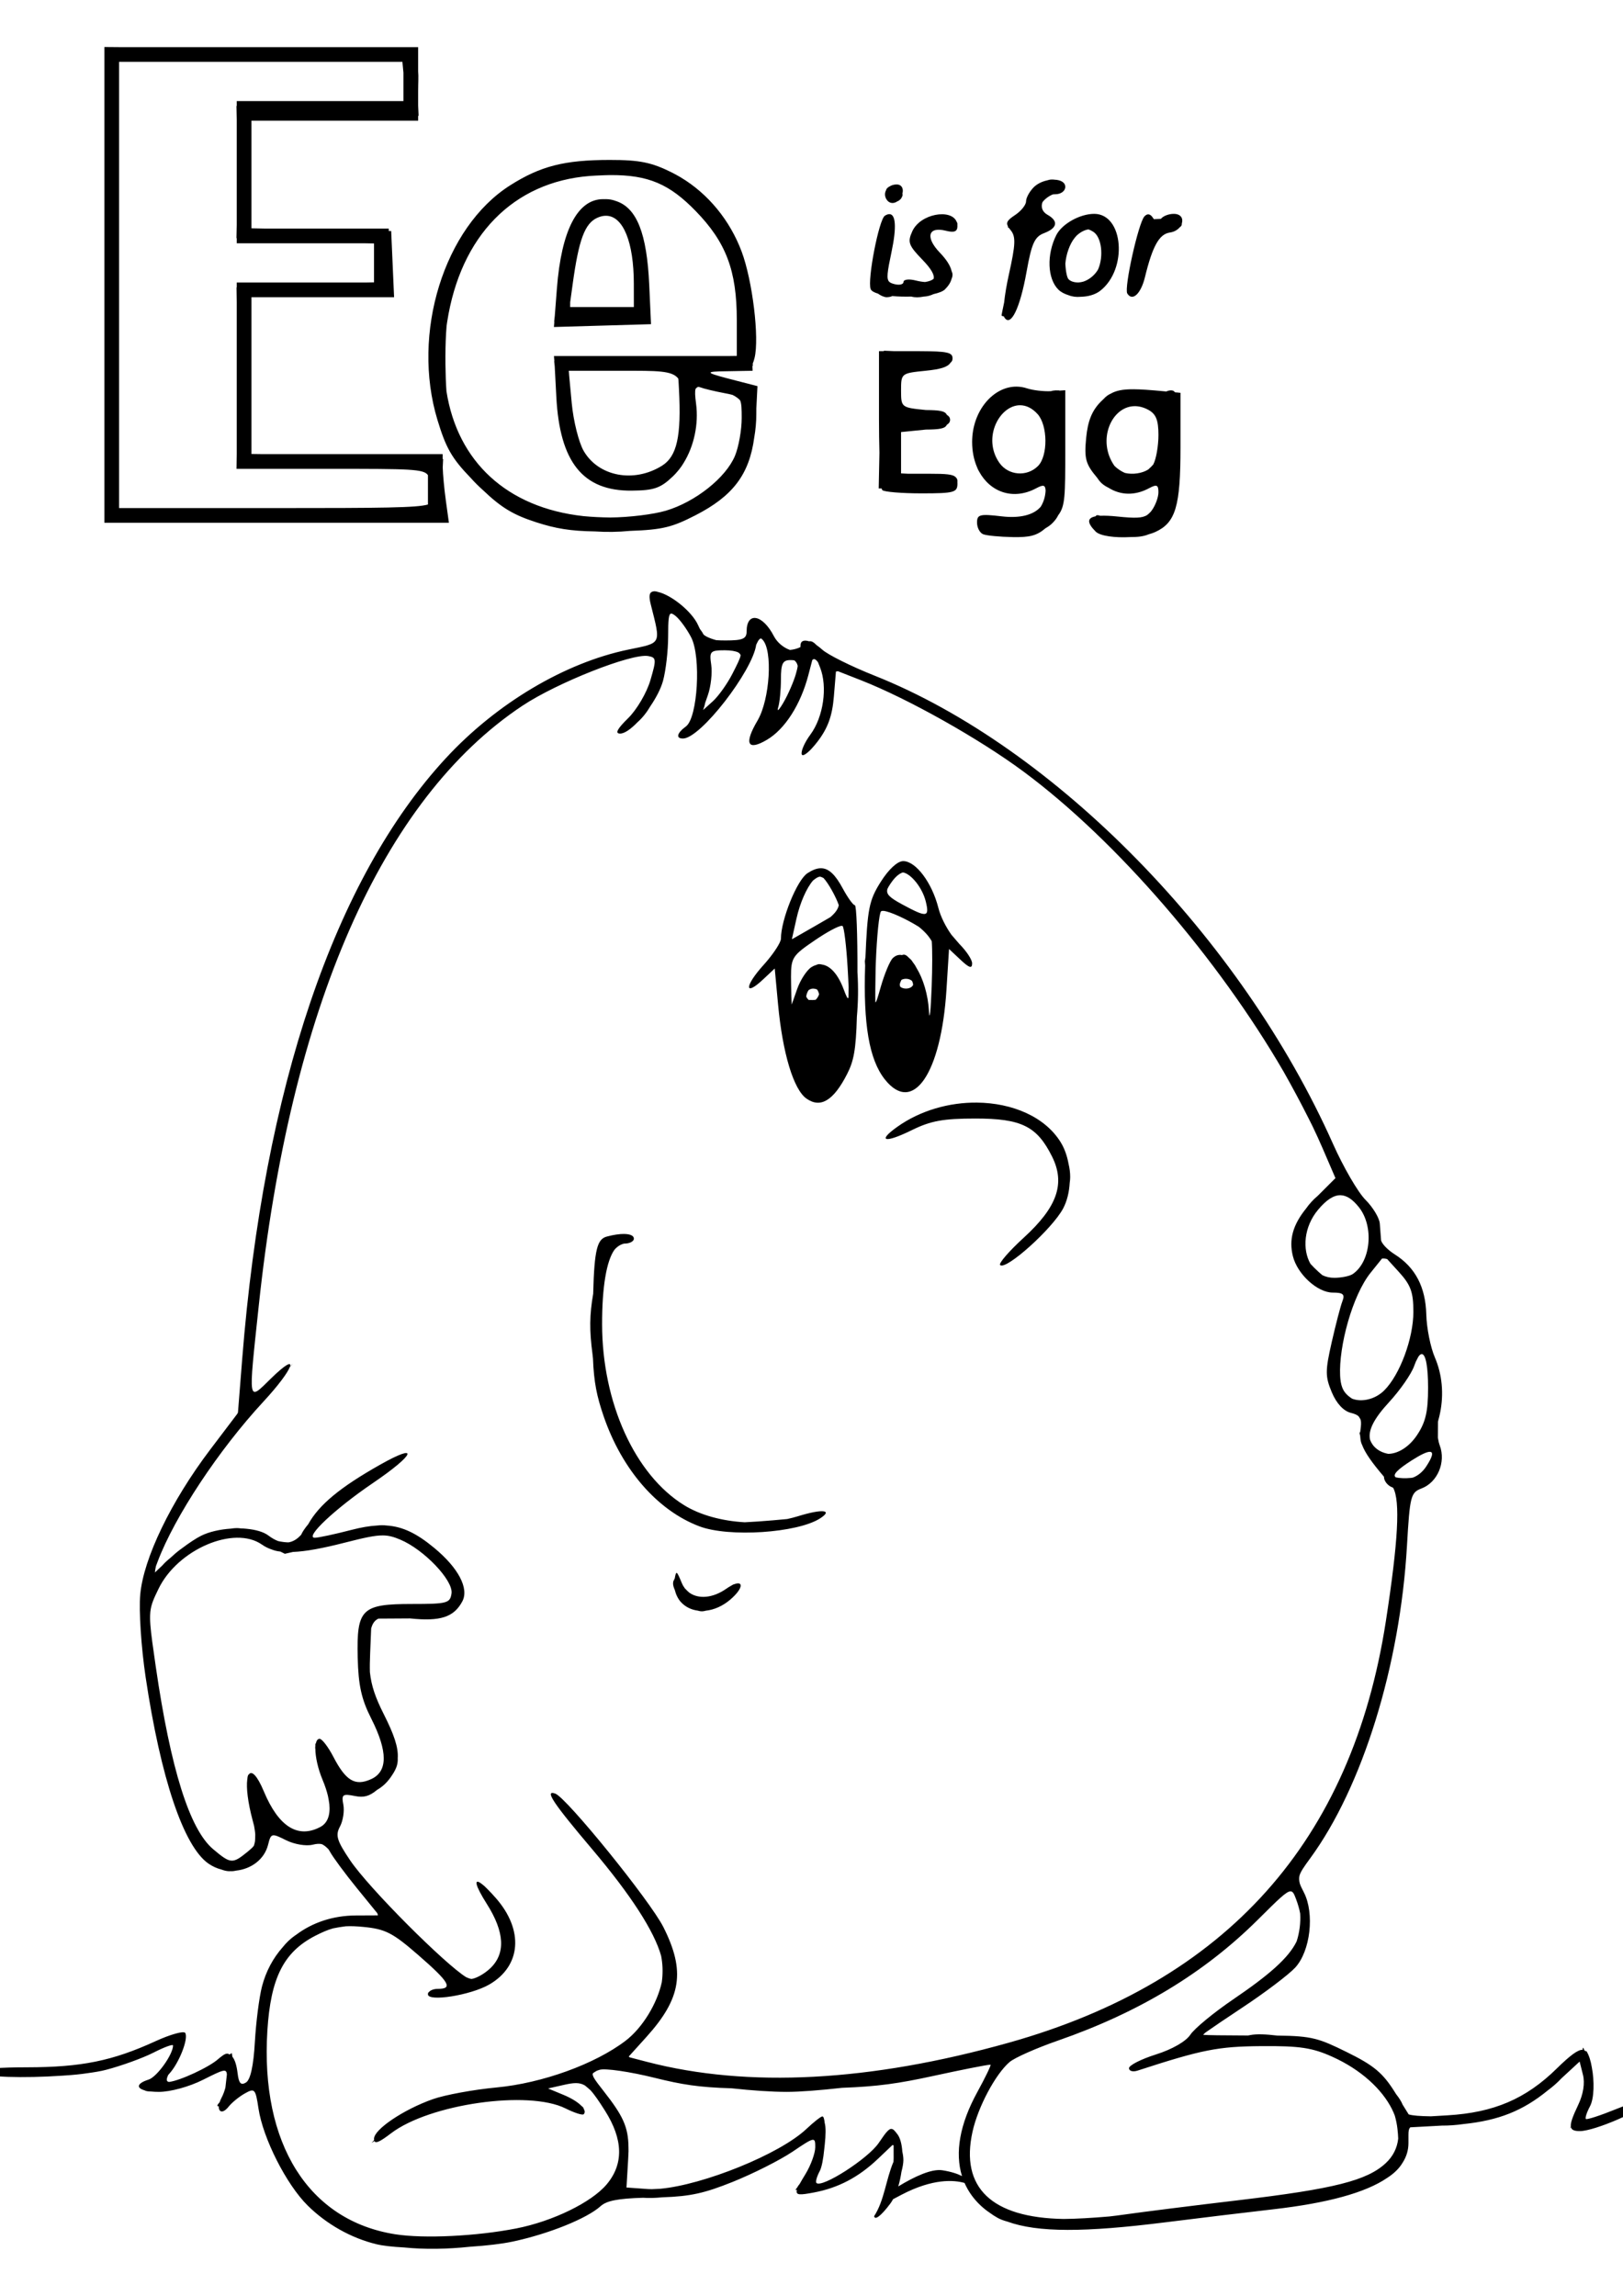 <?xml version="1.0" encoding="UTF-8" standalone="no"?>
<svg
   xmlns:dc="http://purl.org/dc/elements/1.1/"
   xmlns:cc="http://creativecommons.org/ns#"
   xmlns:rdf="http://www.w3.org/1999/02/22-rdf-syntax-ns#"
   xmlns:svg="http://www.w3.org/2000/svg"
   xmlns="http://www.w3.org/2000/svg"
   id="svg4403"
   version="1.1"
   viewBox="0 0 210 297"
   height="297mm"
   width="210mm">
  <title
     id="title4989">E is for egg</title>
  <defs
     id="defs4397" />
  <g
     id="layer1">
    <path
       id="path4976"
       d="m 13.506,6.08 v 0.018 0.635 30.026 0.097 0.009 0.317 30.448 h 21.885 0.403 0.02 21.52 0.749 L 57.679,64.686 C 57.472,63.179 57.307,61.379 57.284,60.469 l 0.052,-1.086 h -0.06 V 58.749 H 44.906 33.868 l -1.331,-0.018 V 48.599 38.45 h 8.548 0.679 8.535 0.058 0.634 l -0.188,-4.282 -0.188,-4.282 -0.317,-0.006 v -0.311 h -8.881 -7.078 l -1.802,-0.035 v -6.96 -0.3 -6.661 h 10.784 10.784 v -0.634 h 0.058 l -0.058,-1.321 v -1.813 c 0,-1.086 0.063,-1.94 0,-2.615 V 6.098 H 33.805 15.62 Z m 1.903,1.921 h 18.012 0.384 18.262 l 0.133,1.396 v 1.141 0.317 2.22 H 41.417 30.633 V 13.71 h -0.036 l 0.036,1.761 v 6.803 0.317 6.495 l -0.036,1.717 0.036,5.29e-4 v 0.669 h 9.198 7.392 l 1.171,0.023 v 2.515 2.515 l -1.142,0.022 h -7.422 -9.198 v 0.635 h -0.028 l 0.028,1.901 v 9.504 0.013 10.13 l -0.028,1.923 h 0.028 12.296 0.074 c 10.056,4.2e-5 11.84,0.011 12.37,0.82 v 1.717 2.074 c -1.409,0.422 -5.878,0.463 -19.664,0.463 H 15.409 V 36.864 Z m 63.468,12.69 c -5.848,0.004 -8.944,0.795 -12.869,3.285 -8.565,5.434 -12.81,19.139 -9.404,30.355 1.093,3.599 1.829,4.938 4.323,7.518 0.487,0.545 1.007,1.061 1.556,1.551 2.411,2.302 3.965,3.217 6.897,4.165 2.523,0.816 4.449,1.138 7.595,1.183 1.522,0.103 3.03,0.078 4.498,-0.066 4.298,-0.151 5.519,-0.49 8.495,-2.013 4.822,-2.469 6.983,-5.25 7.626,-10.088 0.169,-0.95 0.262,-1.948 0.266,-2.998 l 0.003,-0.753 0.145,-2.878 -2.763,-0.711 C 91.663,48.32 91.106,48.118 93.035,48.045 l 0.931,-0.017 2.025,-0.038 1.392,-0.025 -0.026,-0.635 h 0.055 l -0.016,-0.295 c 0.088,-0.198 0.161,-0.434 0.233,-0.721 0.642,-2.559 -0.259,-10.004 -1.667,-13.766 -1.519,-4.059 -4.342,-7.48 -7.865,-9.591 -0.038,-0.023 -0.077,-0.045 -0.115,-0.068 -0.177,-0.104 -0.355,-0.204 -0.535,-0.302 -0.045,-0.024 -0.09,-0.048 -0.135,-0.071 -0.117,-0.062 -0.231,-0.127 -0.349,-0.186 -2.673,-1.332 -4.199,-1.642 -8.086,-1.639 z m 0.037,1.959 c 5.001,-0.035 7.716,1.177 11.089,4.639 3.946,4.049 5.332,7.724 5.332,14.128 v 4.628 l -1.155,0.017 H 83.915 71.706 71.677 l 0.051,0.662 -0.024,5.29e-4 0.07,0.639 0.21,3.986 c 0.444,8.45 3.448,12.184 9.755,12.123 2.9,-0.028 3.732,-0.319 5.354,-1.873 0.219,-0.21 0.426,-0.44 0.624,-0.68 0.026,-0.03 0.051,-0.061 0.076,-0.092 0.037,-0.046 0.075,-0.091 0.112,-0.138 0.199,-0.251 0.384,-0.517 0.552,-0.803 1.331,-2.152 1.963,-5.009 1.605,-7.675 -0.133,-0.991 -0.16,-1.592 -0.06,-1.903 0.09,-0.122 0.199,-0.211 0.336,-0.266 0.073,0.004 0.155,0.022 0.249,0.058 0.469,0.18 1.872,0.518 3.118,0.752 0.439,0.082 0.79,0.153 1.075,0.234 0.404,0.201 0.732,0.428 0.981,0.701 0.194,0.433 0.208,1.118 0.208,2.294 0,1.542 -0.393,3.744 -0.873,4.893 -1.18,2.825 -5.115,5.953 -8.916,7.086 -1.632,0.487 -4.789,0.868 -7.216,0.887 -1.211,-0.015 -2.364,-0.072 -3.459,-0.176 -9.921,-1.089 -16.313,-7.063 -17.738,-16.162 -0.073,-1.024 -0.114,-2.174 -0.131,-3.49 -0.001,-0.349 -0.004,-0.673 -0.003,-1.059 0.005,-1.413 0.055,-2.699 0.152,-3.897 0.024,-0.171 0.048,-0.342 0.074,-0.514 1.731,-11.157 8.548,-18.115 18.467,-18.886 0.235,-0.015 0.463,-0.032 0.708,-0.044 0.459,-0.023 0.854,-0.039 1.249,-0.054 0.21,-0.005 0.426,-0.014 0.628,-0.015 z m 57.19,0.575 c -0.205,0 -0.422,0.044 -0.642,0.116 -0.629,0.142 -1.257,0.434 -1.704,0.881 -0.548,0.548 -0.997,1.37 -0.997,1.826 0,0.456 -0.638,1.253 -1.419,1.771 -0.951,0.631 -1.204,0.948 -0.921,1.472 -0.041,0.092 0.003,0.152 0.118,0.19 0.062,0.088 0.135,0.182 0.22,0.285 0.693,0.835 0.655,1.812 -0.224,5.765 -0.293,1.318 -0.505,2.602 -0.611,3.605 -0.204,0.968 -0.334,1.609 -0.334,1.66 0,0.057 0.125,0.108 0.313,0.143 0.013,0.046 0.027,0.085 0.044,0.113 0.822,1.33 2.031,-1.143 2.879,-5.889 0.659,-3.685 1.045,-4.538 2.268,-5.003 1.731,-0.658 1.893,-1.563 0.425,-2.385 -0.7,-0.392 -0.857,-1.064 -0.626,-1.633 0.3,-0.386 0.743,-0.736 1.305,-0.983 0.112,-0.019 0.228,-0.031 0.35,-0.031 0.723,0 1.288,-0.418 1.288,-0.951 0,-0.595 -0.612,-0.902 -1.393,-0.932 -5.3e-4,-2e-5 -10e-4,1.9e-5 -0.002,0 -0.021,-0.002 -0.043,-0.005 -0.065,-0.007 -0.042,-0.006 -0.083,-0.013 -0.126,-0.013 -0.014,0 -0.03,0.004 -0.045,0.005 -0.034,-0.001 -0.066,-0.005 -0.101,-0.005 z m -20.069,0.635 c -0.372,0 -0.697,0.103 -0.95,0.272 -0.02,0.011 -0.041,0.018 -0.06,0.03 -0.226,0.14 -0.353,0.284 -0.382,0.456 -0.183,0.351 -0.187,0.777 0.061,1.178 0.344,0.556 0.935,0.585 1.408,0.248 0.128,-0.043 0.256,-0.125 0.384,-0.254 0.11,-0.11 0.183,-0.231 0.226,-0.355 0.068,-0.116 0.084,-0.254 0.04,-0.404 0.01,-0.038 0.021,-0.075 0.029,-0.114 0.119,-0.612 -0.2,-1.057 -0.756,-1.057 z m -37.992,1.903 c -3.316,0 -5.406,4.036 -5.986,11.56 l -0.272,3.53 -0.084,0.769 h 0.025 l -0.053,0.682 6.281,-0.182 6.281,-0.183 -0.23,-5.075 c -0.301,-6.654 -1.602,-10.002 -4.341,-10.869 -0.402,-0.152 -0.827,-0.232 -1.277,-0.232 -0.05,0 -0.098,0.004 -0.147,0.005 -0.065,-0.002 -0.13,-0.005 -0.196,-0.005 z M 141.574,27.666 c -1.857,0 -4.184,1.311 -4.909,2.766 -1.256,2.518 -1.139,5.617 0.266,7.021 0.331,0.331 0.793,0.573 1.314,0.731 0.5,0.201 1.032,0.265 1.568,0.211 0.938,-0.014 1.872,-0.262 2.52,-0.759 3.61,-2.771 3.063,-9.971 -0.758,-9.971 z m 10.302,0 c -0.669,0 -1.394,0.287 -1.668,0.648 -0.315,0.022 -0.622,0.034 -0.911,0.04 -0.031,-0.044 -0.062,-0.087 -0.095,-0.139 -0.346,-0.56 -0.733,-0.638 -1.121,-0.226 -0.779,0.828 -2.659,9.271 -2.222,9.979 0.658,1.065 1.757,0.054 2.282,-2.098 0.984,-4.039 1.85,-5.591 3.231,-5.788 0.565,-0.081 0.996,-0.348 1.27,-0.676 0.196,-0.116 0.296,-0.286 0.273,-0.492 0.204,-0.619 -0.095,-1.247 -1.039,-1.247 z m -36.831,0.036 c -0.159,0.007 -0.342,0.073 -0.55,0.202 -0.77,0.476 -2.291,8.32 -1.841,9.493 0.092,0.24 0.439,0.436 0.95,0.589 0.153,0.112 0.318,0.21 0.483,0.286 0.018,0.009 0.036,0.018 0.054,0.026 0.013,0.005 0.025,0.01 0.038,0.015 0.197,0.085 0.387,0.137 0.545,0.137 0.008,0 0.015,-0.001 0.023,-0.001 0.004,6.4e-5 0.01,0.001 0.014,0.001 0.014,0 0.026,-0.004 0.04,-0.004 0.257,-0.009 0.474,-0.062 0.648,-0.146 0.776,0.07 1.633,0.094 2.479,0.068 0.442,0.132 1,0.118 1.585,0.004 0.443,-0.023 0.867,-0.13 1.273,-0.324 0.686,-0.153 1.226,-0.357 1.487,-0.618 0.443,-0.443 0.726,-0.885 0.846,-1.344 0.081,-0.183 0.127,-0.369 0.127,-0.555 0,-0.131 -0.046,-0.302 -0.128,-0.498 -0.172,-0.707 -0.676,-1.477 -1.527,-2.365 -1.891,-1.974 -1.503,-3.393 0.773,-2.822 1.111,0.279 1.517,0.118 1.517,-0.603 0,-0.061 -0.005,-0.119 -0.011,-0.176 0.007,-0.019 0.011,-0.039 0.011,-0.059 0,-0.124 -0.039,-0.236 -0.109,-0.336 -0.707,-1.698 -4.687,-1.043 -5.73,1.247 -0.641,1.408 -0.492,1.822 1.345,3.717 1.113,1.148 1.574,1.984 1.407,2.444 -0.234,0.19 -0.604,0.328 -1.101,0.403 -0.339,-0.017 -0.75,-0.083 -1.24,-0.206 -0.852,-0.214 -1.55,-0.125 -1.55,0.198 0,0.323 -0.531,0.448 -1.179,0.279 -0.192,-0.05 -0.349,-0.101 -0.477,-0.168 -0.046,-0.037 -0.096,-0.07 -0.151,-0.098 l -5.3e-4,-5.29e-4 c -0.436,-0.37 -0.305,-1.209 0.271,-3.956 0.662,-3.153 0.535,-4.866 -0.321,-4.83 z m -36.552,0.212 c 2.137,0.095 3.512,3.389 3.518,8.792 h -5.29e-4 l 0.004,3.013 h -4.162 -4.08 l 0.004,-0.627 0.328,-2.386 c 0.783,-5.697 1.562,-7.795 3.166,-8.526 0.353,-0.161 0.691,-0.248 1.013,-0.265 0.071,-0.004 0.14,-0.004 0.209,-0.001 z m 62.304,1.767 c 0.014,0.002 0.025,0.002 0.039,0.003 0.012,0.001 0.02,0.003 0.032,0.005 0.174,0.055 0.362,0.15 0.577,0.285 1.118,0.702 1.361,3.194 0.651,4.848 -0.035,0.061 -0.068,0.125 -0.104,0.181 -0.467,0.712 -1.144,1.208 -1.821,1.43 -0.202,0.057 -0.401,0.092 -0.595,0.105 -0.525,0.018 -1.014,-0.111 -1.316,-0.413 -0.203,-0.203 -0.375,-1.069 -0.414,-2.025 v -5.29e-4 c 0.098,-1.167 0.539,-2.519 1.221,-3.349 0.075,-0.092 0.141,-0.165 0.21,-0.245 0.474,-0.452 1.011,-0.741 1.521,-0.824 z m -26.431,15.689 v 0.058 h -0.634 v 8.775 c 0,1.577 0.022,3.062 0.057,4.38 l -0.093,4.607 h 0.387 c 0.024,0.109 0.048,0.187 0.072,0.211 v 5.29e-4 c 0.233,0.233 2.516,0.423 5.075,0.423 4.229,2e-6 4.652,-0.115 4.652,-1.269 0,-0.079 -0.003,-0.153 -0.008,-0.223 0.004,-0.031 0.008,-0.061 0.008,-0.095 0,-0.198 -0.063,-0.357 -0.209,-0.486 -0.349,-0.397 -1.245,-0.465 -3.439,-0.465 h -0.056 c -0.037,-6.8e-5 -0.065,-0.001 -0.102,-0.001 h -2.601 l -0.887,-0.047 v -2.648 -2.696 l 3.171,-0.317 c 0.011,-0.001 0.019,-0.003 0.03,-0.004 1.801,-0.012 2.497,-0.127 2.722,-0.62 0.287,-0.177 0.42,-0.389 0.42,-0.645 0,-0.257 -0.133,-0.469 -0.42,-0.645 -0.225,-0.493 -0.92,-0.607 -2.722,-0.62 -0.011,-0.001 -0.019,-0.003 -0.03,-0.004 -3.141,-0.314 -3.171,-0.338 -3.171,-2.537 0,-2.198 0.03,-2.223 3.166,-2.537 1.933,-0.194 2.861,-0.475 3.219,-1.026 0.029,-0.024 0.054,-0.048 0.074,-0.074 0.14,-0.129 0.202,-0.288 0.202,-0.486 0,-0.004 -10e-4,-0.008 -10e-4,-0.012 8e-5,-0.005 10e-4,-0.01 10e-4,-0.015 0,-0.374 -0.174,-0.603 -0.731,-0.728 -0.043,-0.011 -0.093,-0.021 -0.142,-0.03 -0.576,-0.117 -1.571,-0.154 -3.118,-0.162 -0.153,-7.94e-4 -0.285,-0.004 -0.449,-0.004 h -0.271 -2.848 z M 73.598,47.965 h 6.845 c 4.575,-0.001 6.509,-0.04 7.315,1.004 l 0.033,0.263 0.059,1.112 c 0.324,6.086 -0.255,8.695 -2.198,9.907 -3.625,2.261 -8.201,1.399 -10.125,-1.908 -0.637,-1.095 -1.335,-3.878 -1.55,-6.185 l -0.336,-3.602 z m 57.962,2.05 c -3.039,-0.04 -5.776,3.141 -5.776,7.158 0,1.215 0.227,2.307 0.624,3.243 0.071,0.203 0.161,0.387 0.267,0.563 v 5.29e-4 c 1.44,2.681 4.418,3.781 7.397,2.187 0.92,-0.492 1.179,-0.45 1.219,0.301 -0.042,0.796 -0.266,1.498 -0.63,2.084 -0.892,1.061 -2.675,1.529 -5.061,1.246 -2.819,-0.334 -3.182,-0.242 -3.182,0.809 0,0.652 0.357,1.33 0.793,1.506 0.436,0.176 2.171,0.342 3.855,0.37 2.161,0.035 3.061,-0.165 4.216,-1.151 0.337,-0.189 0.631,-0.399 0.862,-0.629 0.328,-0.327 0.578,-0.637 0.775,-1.043 0.907,-1.186 0.916,-2.488 0.916,-8.506 V 57.45 57.068 50.482 l -0.738,0.05 c -0.051,-0.018 -0.104,-0.03 -0.161,-0.03 -0.003,0 -0.006,5.29e-4 -0.009,5.29e-4 -0.002,-2.1e-5 -0.004,-5.29e-4 -0.006,-5.29e-4 -0.024,0 -0.048,0.004 -0.072,0.005 -0.072,-0.004 -0.148,-0.005 -0.23,-0.005 -0.015,0 -0.028,0.002 -0.042,0.003 -0.003,-5.29e-4 -0.007,-0.003 -0.01,-0.003 -0.011,0 -0.02,0.004 -0.03,0.005 -0.206,0.008 -0.398,0.042 -0.568,0.099 -0.957,0.045 -2.317,-0.114 -3.095,-0.369 -0.439,-0.144 -0.88,-0.215 -1.314,-0.221 z m 15.049,0.343 c -1.352,-0.003 -2.186,0.168 -2.9,0.573 -0.348,0.153 -0.627,0.373 -0.913,0.682 -0.106,0.097 -0.214,0.2 -0.324,0.31 -1.177,1.177 -1.722,2.512 -1.936,4.738 -0.257,2.679 -0.067,3.373 1.412,5.131 0.007,0.009 0.015,0.016 0.022,0.024 0.102,0.155 0.208,0.304 0.324,0.443 0.286,0.344 0.677,0.623 1.127,0.836 5.3e-4,2.64e-4 0.001,7.93e-4 0.002,0.001 1.579,0.992 3.434,1.038 5.239,0.071 1.007,-0.539 1.227,-0.447 1.227,0.513 0,0.643 -0.385,1.697 -0.856,2.341 -0.051,0.07 -0.102,0.135 -0.153,0.196 -0.135,0.144 -0.279,0.275 -0.429,0.395 -0.643,0.431 -1.604,0.443 -3.858,0.21 -0.909,-0.094 -1.646,-0.127 -2.215,-0.098 -0.027,-0.006 -0.054,-0.011 -0.08,-0.016 -0.282,-0.098 -0.452,-0.077 -0.546,0.088 -1.116,0.215 -1.098,0.859 0.018,1.974 v 5.29e-4 c 0.58,0.58 2.538,0.819 4.446,0.71 1.023,0.005 1.762,-0.085 2.414,-0.359 0.311,-0.084 0.597,-0.182 0.843,-0.294 2.643,-1.204 3.271,-3.31 3.271,-10.966 v -7.042 l -0.317,-0.03 v -0.01 l -0.153,-0.005 -0.244,-0.023 c -0.127,-0.187 -0.292,-0.25 -0.502,-0.25 h -5.3e-4 c -0.011,0 -0.021,0.002 -0.032,0.002 -0.007,-1.8e-4 -0.013,-0.002 -0.02,-0.002 -0.027,0 -0.052,0.006 -0.078,0.009 -0.036,0.003 -0.071,0.006 -0.106,0.011 -0.004,7.94e-4 -0.008,0.002 -0.012,0.003 -0.138,0.023 -0.263,0.065 -0.371,0.121 l -0.384,-0.036 c -1.678,-0.158 -2.932,-0.251 -3.914,-0.253 z m -14.603,2.067 c 0.748,0.006 1.526,0.348 2.244,1.14 1.33,1.469 1.36,5.416 0.053,6.724 -1.431,1.431 -3.841,1.231 -4.993,-0.413 -2.257,-3.222 0.026,-7.474 2.696,-7.452 z m 14.759,0.119 c 0.566,-0.013 1.172,0.13 1.797,0.464 1.01,0.541 1.328,1.322 1.328,3.267 0,1.406 -0.295,3.109 -0.656,3.784 -0.01,0.018 -0.021,0.035 -0.032,0.053 -0.075,0.085 -0.152,0.169 -0.234,0.251 -0.133,0.133 -0.261,0.254 -0.388,0.368 -0.804,0.518 -2.047,0.687 -3.026,0.45 -0.338,-0.145 -0.678,-0.346 -1.015,-0.611 -0.125,-0.099 -0.24,-0.205 -0.35,-0.314 -2.279,-3.265 -0.407,-7.644 2.577,-7.712 z M 84.714,76.491 c -0.131,-0.004 -0.243,0.017 -0.335,0.062 -0.379,0.136 -0.429,0.631 -0.182,1.616 1.324,5.276 1.479,4.963 -2.891,5.866 -8.219,1.698 -17.035,6.939 -23.603,14.033 C 43.324,113.6 34.114,140.754 31.339,175.8 l -0.549,6.93 c -0.031,0.059 -0.058,0.115 -0.091,0.178 l -3.506,4.627 c -5.069,6.69 -8.629,14.068 -9.048,18.748 -0.187,2.095 0.121,6.814 0.697,10.674 1.953,13.083 4.911,21.874 8.116,24.119 0.536,0.375 1.117,0.634 1.712,0.785 0.351,0.134 0.695,0.211 1.021,0.211 0.046,0 0.093,-0.007 0.14,-0.01 0.047,0.006 0.093,0.01 0.134,0.01 0.188,0 0.385,-0.031 0.584,-0.077 1.923,-0.202 3.656,-1.427 4.138,-3.348 0.377,-1.504 0.45,-1.522 2.322,-0.588 1.087,0.542 2.602,0.796 3.463,0.58 0.473,-0.119 0.848,-0.146 1.162,-0.07 0.277,0.121 0.558,0.337 0.875,0.671 0.061,0.091 0.121,0.188 0.18,0.298 0.377,0.705 1.962,2.849 3.521,4.764 l 2.605,3.198 c 0.043,0.106 0.071,0.201 0.085,0.284 l -2.875,0.013 c -2.956,0.014 -5.625,0.922 -7.736,2.519 -0.002,0.001 -0.004,0.003 -0.006,0.004 -0.046,0.032 -0.095,0.061 -0.141,0.093 -0.568,0.398 -1.088,0.895 -1.56,1.484 -1.246,1.405 -2.174,3.123 -2.684,5.084 -0.363,1.396 -0.778,4.637 -0.923,7.204 -0.173,3.051 -0.569,4.857 -1.144,5.217 -0.657,0.411 -0.932,0.112 -1.087,-1.178 -0.126,-1.049 -0.352,-1.762 -0.673,-2.144 l -0.077,-0.479 -0.305,0.183 c -0.27,-0.217 -0.572,-0.124 -1.098,0.301 -0.111,0.079 -0.224,0.167 -0.343,0.274 -1.186,1.073 -4.988,2.825 -6.389,2.976 -0.333,-0.057 -0.37,-0.31 -0.098,-0.9 0.052,-0.063 0.105,-0.127 0.168,-0.196 1.263,-1.396 2.481,-4.529 2.038,-5.245 -0.184,-0.297 -1.924,0.187 -3.867,1.077 -5.561,2.546 -9.58,3.36 -16.621,3.368 -1.761,0.003 -3.147,0.046 -4.171,0.124 -0.448,-0.065 -1.032,-0.04 -1.488,0.079 -0.265,0.069 -0.342,0.134 -0.271,0.187 -0.197,0.074 -0.275,0.159 -0.217,0.253 0.409,0.661 5.87,0.772 10.636,0.445 0.084,-0.005 0.165,-0.011 0.248,-0.016 1.157,-0.07 2.224,-0.174 3.101,-0.312 0.929,-0.124 1.759,-0.266 2.395,-0.432 2.003,-0.522 4.774,-1.527 6.159,-2.233 1.385,-0.707 2.518,-1.122 2.518,-0.923 0,1.167 -2.083,4.077 -3.165,4.42 -1.541,0.489 -1.597,1.085 -0.516,1.389 0.156,0.101 0.454,0.148 0.848,0.151 0.295,0.03 0.626,0.048 0.996,0.048 1.501,0 3.919,-0.661 5.709,-1.56 2.641,-1.327 3.037,-1.5 3.095,-0.691 l -0.138,1.226 -0.054,0.477 c -0.124,0.464 -0.296,0.927 -0.484,1.278 -0.115,0.215 -0.199,0.416 -0.259,0.603 -0.365,0.399 -0.385,0.569 -0.105,0.525 -0.05,0.778 0.524,0.99 1.273,0.044 0.415,-0.523 1.36,-1.291 2.102,-1.707 1.263,-0.709 1.373,-0.587 1.753,1.946 0.579,3.864 3.609,9.841 6.369,12.565 2.459,2.428 5.635,4.212 8.901,5.002 0.833,0.202 2.091,0.339 3.574,0.418 2.647,0.268 5.58,0.223 8.538,-0.093 2.114,-0.14 4.067,-0.362 5.476,-0.661 4.682,-0.992 9.641,-2.988 11.415,-4.593 0.763,-0.691 2.219,-0.986 5.503,-1.082 0.729,0.054 1.566,0.03 2.475,-0.059 3.663,-0.119 5.489,-0.543 9.087,-1.986 2.66,-1.067 6.157,-2.83 7.771,-3.92 2.857,-1.928 2.935,-1.943 2.932,-0.575 -10e-4,0.773 -0.572,2.34 -1.269,3.482 -0.31,0.508 -0.559,0.925 -0.746,1.267 -0.139,0.166 -0.235,0.298 -0.28,0.401 l -0.278,0.378 0.205,-0.003 c -0.21,0.729 0.434,0.664 2.189,0.335 3.148,-0.591 5.772,-1.966 8.268,-4.335 l 1.9,-1.804 c 0.078,-0.008 0.13,0.013 0.15,0.065 l 0.004,1.641 c 2.6e-4,0.143 -0.008,0.298 -0.019,0.456 -0.979,2.281 -1.184,5.008 -2.493,7.017 l -0.067,0.115 0.07,-0.077 c 0.072,0.519 0.839,0.017 2.09,-1.66 0.123,-0.165 0.237,-0.354 0.347,-0.553 0.398,-0.209 0.642,-0.34 1.093,-0.576 4.068,-2.128 6.78,-1.913 8.154,-1.525 0.475,1.088 1.177,2.075 2.106,2.942 0.353,0.329 0.732,0.631 1.141,0.907 0.335,0.249 0.69,0.481 1.07,0.688 0.32,0.175 0.732,0.328 1.222,0.462 3.929,1.429 10.029,1.4 20.405,0.098 4.238,-0.532 10.558,-1.294 14.043,-1.694 7.005,-0.804 11.881,-2.144 14.664,-4.035 0.922,-0.588 1.58,-1.238 2.021,-1.974 0.508,-0.784 0.765,-1.636 0.765,-2.557 v -1.074 c 5e-5,-0.012 0.001,-0.024 0.001,-0.037 2.1e-4,-0.422 0.036,-0.715 0.237,-0.923 l 4.08,-0.222 c 0.912,0.005 1.858,-0.063 2.821,-0.201 4.523,-0.468 7.663,-1.719 10.848,-4.318 0.684,-0.509 1.297,-1.043 1.811,-1.597 l 2.351,-2.168 0.429,1.709 c 0.271,1.079 0.046,2.512 -0.608,3.885 -0.706,1.48 -1.027,2.339 -0.956,2.825 l -0.157,0.258 0.168,-0.192 c 0.092,0.388 0.474,0.51 1.162,0.51 1.899,0 8.259,-2.754 8.26,-3.577 5.3e-4,-0.452 -1.358,-0.17 -3.632,0.754 -1.998,0.812 -3.734,1.376 -3.858,1.253 -0.123,-0.123 0.116,-0.861 0.533,-1.639 0.551,-1.029 0.578,-3.291 0.236,-5.042 -0.133,-0.817 -0.359,-1.551 -0.675,-2.063 -0.023,-0.037 -0.078,-0.044 -0.156,-0.028 -0.004,-0.005 -0.009,-0.01 -0.013,-0.015 -0.033,-0.033 -0.069,-0.06 -0.107,-0.083 -0.082,-0.199 -0.152,-0.344 -0.187,-0.344 -0.029,0 -0.046,0.099 -0.055,0.27 -0.586,-0.038 -1.6,0.707 -3.348,2.424 -3.992,3.921 -8.134,5.696 -14.128,6.051 l -2.153,0.128 c -1.452,-0.021 -2.351,-0.091 -2.874,-0.249 l -0.785,-1.263 c -0.153,-0.393 -0.446,-0.856 -0.846,-1.361 l -0.088,-0.142 c -1.614,-2.597 -2.755,-3.555 -6.316,-5.307 -3.575,-1.758 -4.454,-2.072 -8.968,-2.122 -1.458,-0.181 -2.715,-0.223 -3.483,-0.068 -0.077,0.016 -0.207,0.038 -0.304,0.056 -3.081,-0.006 -5.493,-0.04 -5.809,-0.087 0.009,-0.011 0.021,-0.023 0.032,-0.034 0.035,-0.04 0.09,-0.092 0.142,-0.142 0.044,-0.042 0.097,-0.089 0.151,-0.136 0.784,-0.558 2.658,-1.827 4.838,-3.271 2.878,-1.907 5.916,-4.207 6.752,-5.112 1.97,-2.136 2.53,-7.012 1.118,-9.742 -0.241,-0.465 -0.418,-0.824 -0.522,-1.138 -0.091,-0.351 -0.11,-0.656 -0.05,-0.98 0.142,-0.54 0.577,-1.165 1.386,-2.268 6.765,-9.227 11.635,-24.939 12.529,-40.421 0.373,-6.463 0.486,-6.907 1.89,-7.441 2.064,-0.785 3.167,-3.383 2.357,-5.554 -0.109,-0.294 -0.19,-0.643 -0.245,-1.008 0.001,-0.621 0.007,-1.343 0.011,-2.053 0.015,-0.076 0.029,-0.155 0.049,-0.224 0.688,-2.433 0.635,-5.011 -0.13,-7.268 l 0.002,-0.026 -0.003,0.022 c -0.096,-0.284 -0.202,-0.563 -0.32,-0.836 -0.565,-1.297 -1.064,-3.798 -1.11,-5.558 -0.093,-3.556 -1.426,-6.095 -4.082,-7.773 -0.94,-0.594 -1.739,-1.437 -1.774,-1.873 -0.035,-0.436 -0.106,-1.386 -0.159,-2.11 -0.052,-0.725 -0.888,-2.11 -1.856,-3.079 -0.969,-0.969 -2.86,-4.226 -4.202,-7.239 C 160.595,121.32 136.44,96.656 113.149,87.402 c -2.994,-1.19 -6.033,-2.7 -6.753,-3.356 -0.246,-0.224 -0.491,-0.415 -0.728,-0.577 -0.395,-0.407 -0.688,-0.571 -0.977,-0.504 -0.654,-0.212 -1.109,-0.056 -1.109,0.522 0,0.087 -0.01,0.164 -0.028,0.234 -0.4,0.196 -0.876,0.318 -1.338,0.361 -0.755,-0.254 -1.63,-0.911 -2.083,-1.786 -1.469,-2.841 -3.528,-3.195 -3.528,-0.606 0,0.946 -0.505,1.163 -2.7,1.163 -0.489,0 -0.892,-0.01 -1.234,-0.038 -0.919,-0.252 -1.615,-0.581 -1.715,-0.851 -0.043,-0.116 -0.189,-0.33 -0.396,-0.599 -0.072,-0.146 -0.145,-0.296 -0.223,-0.472 -0.777,-1.754 -3.444,-3.912 -5.181,-4.31 -0.162,-0.052 -0.314,-0.088 -0.443,-0.092 z m 2.171,2.89 c 0.139,0.012 0.323,0.136 0.563,0.335 0.546,0.453 1.437,1.683 1.98,2.732 1.309,2.532 0.847,10.414 -0.676,11.528 -1.167,0.854 -1.34,1.564 -0.38,1.564 2.267,0 9.008,-8.75 9.473,-12.131 0.281,-0.623 0.473,-0.859 0.666,-0.798 0.046,0.043 0.091,0.083 0.144,0.136 1.359,1.359 0.968,7.748 -0.642,10.476 -1.77,2.999 -1.298,3.964 1.215,2.485 2.332,-1.373 4.366,-4.549 5.368,-8.383 l 0.505,-1.932 c 0.222,-0.24 0.432,-0.113 0.714,0.24 l 0.019,0.024 0.272,0.685 c 0.998,2.512 0.437,6.41 -1.251,8.692 -0.747,1.01 -1.25,2.16 -1.119,2.555 0.084,0.251 0.489,0.037 1.029,-0.486 0.086,-0.075 0.173,-0.17 0.26,-0.266 0.242,-0.258 0.501,-0.563 0.767,-0.912 1.323,-1.734 1.893,-3.306 2.099,-5.785 l 0.27,-3.253 c 0.076,-0.033 0.164,-0.05 0.267,-0.052 l 3,1.177 c 6.063,2.379 15.282,7.561 21.016,11.814 12.127,8.993 25.223,24.301 33.637,38.803 1.113,1.967 2.188,3.965 3.212,6 l 0.534,1.062 c 0.461,0.964 0.9,1.92 1.306,2.862 l 1.661,3.855 -2.271,2.271 c -0.006,0.005 -0.012,0.01 -0.018,0.015 -0.579,0.488 -1.088,1.044 -1.517,1.652 -1.724,2.135 -2.233,4.041 -1.7,6.168 0.587,2.337 3.181,4.703 5.157,4.703 1.344,0 1.596,0.223 1.25,1.11 -0.238,0.611 -0.86,2.994 -1.384,5.298 -0.847,3.729 -0.847,4.44 0.006,6.48 0.605,1.449 1.514,2.431 2.47,2.671 0.45,0.113 0.764,0.236 0.973,0.418 0.139,0.168 0.238,0.338 0.304,0.518 0.07,0.308 0.048,0.72 -0.036,1.291 -0.013,0.085 -0.02,0.169 -0.027,0.253 -0.047,0.004 -0.076,0.052 -0.079,0.15 -0.002,0.074 0.025,0.179 0.066,0.298 0.004,0.128 0.017,0.257 0.036,0.388 5.3e-4,0.005 0.001,0.01 0.002,0.015 0.002,0.026 0.005,0.052 0.008,0.077 2.6e-4,0.002 7.9e-4,0.004 0.001,0.006 0.029,0.264 0.097,0.509 0.214,0.749 0.389,1.028 1.259,2.263 2.818,4.093 2.5e-4,0.007 0.002,0.015 0.002,0.022 0,0.518 0.468,1.122 1.04,1.342 0.052,0.02 0.1,0.042 0.146,0.066 0.944,1.7 0.652,6.962 -0.937,17.257 -4.395,28.465 -20.645,46.632 -48.776,54.531 -17.972,5.046 -33.755,5.884 -46.824,2.484 l -2.232,-0.581 c -0.052,-0.036 -0.099,-0.071 -0.135,-0.107 l 2.271,-2.514 c 4.545,-5.031 5.089,-8.515 2.218,-14.224 -1.71,-3.402 -12.544,-16.773 -14.002,-17.282 -1.418,-0.494 -0.285,1.212 4.775,7.189 5.015,5.925 8.046,10.621 8.933,13.815 0.194,1.008 0.229,1.981 0.133,2.979 -0.013,0.14 -0.031,0.278 -0.049,0.417 -0.587,2.732 -2.486,5.899 -4.684,7.575 -3.958,3.019 -10.781,5.489 -16.693,6.044 -2.966,0.278 -6.677,0.96 -8.247,1.514 -3.788,1.338 -7.612,3.911 -7.612,5.123 0,0.063 0.005,0.116 0.013,0.166 l -0.33,0.384 0.367,-0.255 c 0.163,0.356 0.76,0.062 2.151,-0.999 4.975,-3.794 17.763,-5.621 22.569,-3.224 1.143,0.57 2.203,0.912 2.356,0.759 0.19,-0.19 0.171,-0.45 -0.011,-0.741 0.021,-0.075 -0.071,-0.188 -0.261,-0.328 -0.458,-0.477 -1.276,-0.999 -2.322,-1.433 l -1.993,-0.827 0.106,-0.037 1.92,-0.434 c 1.261,-0.285 2.015,-0.354 2.731,0.081 0.21,0.163 0.45,0.373 0.715,0.613 5.29e-4,0 0.001,0 0.002,0.003 0.514,0.556 1.082,1.394 1.863,2.625 2.372,3.74 2.447,6.912 0.226,9.551 -1.961,2.331 -6.992,4.78 -11.706,5.7 -5.16,1.007 -11.932,1.334 -15.63,0.755 -11.23,-1.758 -17.479,-11.692 -16.565,-26.337 0.426,-6.83 2.111,-10.174 6.187,-12.276 0.872,-0.45 1.593,-0.761 2.3,-0.961 0.537,-0.112 1.095,-0.204 1.658,-0.271 0.649,-0.036 1.361,-0.006 2.224,0.076 2.894,0.275 3.824,0.748 7.137,3.629 4.064,3.535 4.56,4.391 2.54,4.391 -0.478,0 -0.892,0.151 -1.108,0.37 -0.1,0.083 -0.161,0.174 -0.161,0.272 0,0.011 0.004,0.022 0.006,0.033 -7.94e-4,0.011 -0.006,0.021 -0.006,0.032 0,0.997 5.525,0.115 7.923,-1.265 4.146,-2.386 4.504,-7.042 0.861,-11.191 -0.399,-0.454 -0.747,-0.825 -1.055,-1.132 -0.287,-0.302 -0.518,-0.511 -0.7,-0.645 -0.038,-0.031 -0.072,-0.056 -0.105,-0.079 -1.011,-0.764 -0.863,0.161 0.702,2.629 2.305,3.634 2.446,6.427 0.421,8.329 -0.754,0.708 -1.793,1.289 -2.407,1.364 -0.189,-0.024 -0.415,-0.097 -0.681,-0.221 -2.685,-1.628 -12.577,-11.487 -15.038,-15.141 -1.71,-2.539 -1.913,-3.216 -1.305,-4.353 0.396,-0.741 0.593,-2.013 0.438,-2.827 -0.254,-1.326 -0.098,-1.443 1.5,-1.123 1.129,0.226 1.854,0.05 2.878,-0.805 0.652,-0.368 1.248,-0.913 1.743,-1.62 0.645,-0.92 0.967,-1.587 0.917,-2.492 0.093,-1.398 -0.507,-3.096 -1.801,-5.659 -1.092,-2.164 -1.611,-3.662 -1.802,-5.453 -0.022,-0.695 -0.007,-1.478 0.032,-2.428 l 0.132,-3.216 c 0.173,-0.653 0.46,-1.055 0.94,-1.278 l 3.967,-0.024 c 0.035,-2.1e-4 0.065,-0.001 0.099,-0.002 3.955,0.413 5.693,-0.155 6.786,-2.198 0.896,-1.674 -0.502,-4.335 -3.639,-6.929 -2.243,-1.854 -4.047,-2.762 -6.205,-2.896 -0.343,-0.044 -0.701,-0.043 -1.118,0.001 -1.021,0.053 -2.134,0.247 -3.417,0.58 -2.138,0.554 -4.257,1.008 -4.708,1.008 -1.363,0 2.618,-3.748 7.505,-7.066 5.483,-3.723 6.111,-5.298 0.951,-2.387 -5.174,2.919 -7.895,5.17 -9.304,7.698 -0.439,0.531 -0.758,0.996 -0.906,1.353 -0.508,0.577 -1.06,0.909 -1.656,1 -0.417,-0.009 -0.877,-0.066 -1.33,-0.168 -0.406,-0.153 -0.829,-0.392 -1.272,-0.727 -0.617,-0.467 -1.647,-0.754 -2.824,-0.865 -0.234,-0.028 -0.477,-0.043 -0.725,-0.048 -0.194,-0.025 -0.379,-0.042 -0.537,-0.041 -0.231,0.002 -0.485,0.027 -0.754,0.07 -1.407,0.093 -2.821,0.403 -3.876,0.934 -0.641,0.323 -1.525,0.909 -2.381,1.554 -0.448,0.315 -0.872,0.656 -1.265,1.019 -0.102,0.088 -0.194,0.174 -0.289,0.26 -0.426,0.343 -0.79,0.68 -1.058,0.994 l -0.967,0.915 c 0.003,-0.027 0.01,-0.083 0.013,-0.109 0.024,-0.221 0.067,-0.459 0.119,-0.707 l 0.237,-0.627 c 2.197,-5.809 7.902,-14.431 13.674,-20.664 1.973,-2.131 3.162,-3.784 3.42,-4.486 l 0.382,-0.421 -0.35,0.331 c 0.176,-0.618 -0.59,-0.258 -2.464,1.571 -3.045,2.973 -2.96,3.472 -1.597,-9.363 4.095,-38.583 15.955,-65.579 34.115,-77.652 4.487,-2.983 14.138,-6.799 16.268,-6.432 1.071,0.184 1.092,0.415 0.294,3.134 -0.478,1.627 -1.765,3.817 -2.889,4.916 -1.412,1.381 -1.722,1.982 -1.021,1.982 0.564,0 1.392,-0.589 2.242,-1.469 0.635,-0.56 1.195,-1.265 1.676,-2.086 0.734,-1.082 1.344,-2.248 1.622,-3.247 0.366,-1.318 0.667,-3.929 0.669,-5.804 0.002,-2.077 0.056,-2.865 0.376,-2.917 0.018,-0.003 0.037,-0.004 0.057,-0.002 z m 6.911,4.742 c 0.771,0.004 1.354,0.103 1.723,0.279 0.151,0.091 0.255,0.208 0.311,0.358 -0.059,0.435 -0.429,1.163 -1.061,2.4 -0.661,1.294 -1.803,2.898 -2.539,3.564 l -1.253,1.133 c 0.03,-0.111 0.069,-0.235 0.128,-0.388 0.048,-0.125 0.093,-0.317 0.136,-0.538 l 0.356,-1.02 c 0.388,-1.113 0.581,-2.871 0.429,-3.906 -0.256,-1.744 -0.14,-1.878 1.77,-1.882 z m 8.474,1.268 c 0.211,0 0.381,0.012 0.518,0.042 0.218,0.165 0.36,0.401 0.425,0.709 -0.025,0.258 -0.106,0.598 -0.236,1.051 -0.284,0.991 -0.996,2.632 -1.582,3.647 -0.586,1.015 -0.905,1.323 -0.708,0.684 0.197,-0.639 0.358,-2.28 0.358,-3.647 0,-2.033 0.223,-2.485 1.225,-2.485 z m 14.596,26.008 c -0.738,0 -1.878,1.051 -2.905,2.677 -1.515,2.4 -1.722,3.443 -1.995,10.065 -0.003,0.077 -0.005,0.149 -0.008,0.225 l -0.092,-0.598 0.074,1.132 c -0.254,7.63 0.527,12.169 2.533,14.719 3.639,4.627 7.302,-0.688 7.99,-11.594 l 0.331,-5.259 1.495,1.405 c 1.116,1.049 1.495,1.166 1.495,0.461 0,-0.487 -0.732,-1.587 -1.659,-2.523 -0.149,-0.18 -0.306,-0.362 -0.472,-0.546 -0.192,-0.213 -0.376,-0.43 -0.555,-0.646 -0.735,-1.03 -1.406,-2.373 -1.676,-3.444 -0.826,-3.281 -2.921,-6.074 -4.556,-6.074 z m -10.582,0.924 c -0.066,-0.002 -0.132,-0.002 -0.199,0.003 -0.489,0.033 -1.017,0.251 -1.614,0.642 -1.347,0.883 -3.425,6.014 -3.425,8.459 0,0.062 -0.016,0.141 -0.045,0.233 -2.6e-4,7.9e-4 -2.1e-4,0.002 -5.3e-4,0.003 -10e-4,0.003 -0.002,0.006 -0.004,0.008 -0.023,0.07 -0.06,0.155 -0.099,0.24 -0.016,0.036 -0.033,0.07 -0.049,0.106 -0.354,0.713 -1.149,1.82 -2.071,2.84 -2.457,2.719 -2.483,4.143 -0.034,1.842 l 1.499,-1.408 0.43,4.63 c 0.59,6.339 2.005,11.028 3.683,12.204 1.821,1.275 3.498,0.259 5.254,-3.183 0.843,-1.652 1.143,-3.062 1.264,-7.42 0.165,-1.813 0.199,-3.756 0.073,-5.754 0.012,-4.843 -0.129,-8.661 -0.334,-8.661 -0.219,0 -0.927,-0.983 -1.574,-2.183 -0.934,-1.734 -1.769,-2.565 -2.755,-2.602 z m 10.543,0.539 c 1.018,0.147 2.516,1.947 2.961,3.77 0.5,2.048 0.136,2.093 -3.033,0.376 -1.66,-0.899 -2.127,-1.325 -1.93,-2.014 0.081,-0.186 0.209,-0.395 0.377,-0.648 0.555,-0.837 1.099,-1.328 1.625,-1.484 z m -10.705,0.549 c 0.145,0.034 0.291,0.094 0.438,0.18 0.638,0.683 1.608,2.439 1.971,3.508 -0.102,0.521 -0.463,1.017 -1.087,1.548 -0.57,0.336 -1.279,0.747 -2.046,1.186 l -2.896,1.657 c -0.009,-0.011 -0.017,-0.025 -0.024,-0.04 -0.001,-0.004 -0.003,-0.008 -0.004,-0.013 l 0.581,-2.601 c 0.465,-2.08 1.325,-3.981 2.137,-4.92 0.392,-0.324 0.668,-0.5 0.931,-0.506 z m 8.148,4.425 c 0.818,0.035 3.049,1.079 4.609,2.057 0.775,0.618 1.321,1.227 1.681,1.874 0.083,1.027 0.084,3.352 -0.01,5.857 -0.117,3.112 -0.272,4.579 -0.344,3.26 -0.122,-2.237 -0.772,-4.288 -1.612,-5.652 v -5.3e-4 c -0.128,-0.255 -0.259,-0.469 -0.389,-0.628 -0.017,-0.021 -0.03,-0.035 -0.046,-0.056 -0.103,-0.169 -0.208,-0.32 -0.315,-0.427 -0.066,-0.066 -0.132,-0.123 -0.198,-0.175 -0.371,-0.402 -0.617,-0.531 -0.938,-0.389 -0.42,-0.084 -0.831,0.035 -1.204,0.407 -0.374,0.374 -1.071,2.053 -1.549,3.732 -0.379,1.331 -0.592,2.068 -0.692,1.955 -0.022,-0.808 -0.005,-2.275 0.034,-4.456 0.009,-0.227 0.015,-0.403 0.024,-0.65 0.13,-3.412 0.433,-6.401 0.674,-6.642 0.05,-0.05 0.144,-0.07 0.274,-0.065 z m -5.384,1.935 c 0.066,-0.006 0.112,0.003 0.136,0.027 0.197,0.197 0.489,2.598 0.649,5.336 0.066,1.12 0.112,1.972 0.134,2.602 -0.006,0.527 -0.015,0.95 -0.026,1.305 -0.078,0.293 -0.272,-0.142 -0.628,-1.089 -0.722,-1.921 -1.726,-3.024 -2.794,-3.171 -0.116,-0.03 -0.233,-0.049 -0.351,-0.052 -0.117,-0.003 -0.246,0.034 -0.383,0.1 -0.204,0.056 -0.409,0.145 -0.613,0.272 -0.611,0.381 -1.451,1.663 -1.867,2.851 l -0.702,2.002 c -0.039,-0.506 -0.062,-1.291 -0.077,-2.449 l -0.015,-1.106 c -0.008,-2.559 0.234,-2.813 3.141,-4.795 1.528,-1.041 2.935,-1.793 3.395,-1.833 z m 8.335,6.851 c 0.338,0 0.634,0.12 0.803,0.299 0.061,0.146 0.107,0.302 0.13,0.459 -0.087,0.29 -0.473,0.511 -0.933,0.511 -0.302,0 -0.57,-0.097 -0.744,-0.244 -0.035,-0.109 -0.054,-0.22 -0.057,-0.33 0.055,-0.214 0.13,-0.402 0.222,-0.558 0.161,-0.084 0.361,-0.136 0.579,-0.136 z m -12.02,1.271 c 0.16,0.003 0.308,0.032 0.439,0.08 0.028,0.012 0.056,0.024 0.082,0.039 0.111,0.144 0.202,0.343 0.26,0.6 -0.003,0.011 -0.003,0.022 -0.007,0.033 -0.099,0.296 -0.259,0.53 -0.444,0.696 -0.234,0.032 -0.509,0.04 -0.838,0.017 -0.026,-0.002 -0.045,-0.002 -0.07,-0.004 -0.141,-0.141 -0.242,-0.282 -0.307,-0.42 0.004,-0.041 0.005,-0.082 0.014,-0.125 0.063,-0.301 0.167,-0.536 0.291,-0.712 0.163,-0.123 0.362,-0.2 0.58,-0.204 z m 21.207,14.746 c -3.551,-0.034 -7.291,0.986 -10.32,3.143 -2.661,1.895 -1.588,2.133 1.893,0.419 2.45,-1.206 4.062,-1.5 8.233,-1.5 5.953,0 7.961,0.996 9.913,4.92 1.737,3.491 0.677,6.527 -3.661,10.492 -1.897,1.733 -3.274,3.326 -3.061,3.538 0.733,0.733 6.785,-4.708 8.167,-7.342 0.493,-0.938 0.768,-2.092 0.837,-3.288 0.037,-0.257 0.062,-0.508 0.062,-0.745 0,-0.572 -0.073,-1.145 -0.21,-1.71 -0.183,-1.012 -0.514,-1.969 -0.996,-2.76 -2.037,-3.341 -6.292,-5.124 -10.858,-5.167 z m 47.067,11.984 c 0.798,0.025 1.568,0.553 2.377,1.581 1.959,2.491 1.514,7.054 -0.842,8.627 -0.384,0.256 -1.439,0.47 -2.345,0.475 -0.578,0.003 -1.097,-0.117 -1.552,-0.334 -0.325,-0.26 -0.67,-0.572 -1.048,-0.95 -0.186,-0.186 -0.35,-0.357 -0.501,-0.521 -1.069,-1.858 -0.878,-4.788 0.997,-7.017 1.069,-1.271 2.008,-1.889 2.912,-1.861 z m -92.704,5.009 c -0.6,-0.009 -1.379,0.102 -2.255,0.337 -1.214,0.326 -1.619,1.563 -1.764,7.399 -0.475,2.737 -0.499,4.705 -0.09,7.799 0.018,0.197 0.042,0.392 0.063,0.588 0.116,3.04 0.491,4.872 1.381,7.464 2.376,6.917 6.972,12.194 12.403,14.243 3.813,1.438 12.652,0.855 15.594,-1.029 1.743,-1.116 0.288,-1.258 -2.866,-0.28 -0.45,0.14 -0.915,0.255 -1.385,0.359 -1.186,0.115 -2.504,0.228 -3.775,0.317 -0.643,0.045 -1.201,0.077 -1.719,0.102 -2.926,-0.165 -5.756,-0.922 -7.843,-2.213 -6.365,-3.935 -10.592,-13.247 -10.611,-23.373 -0.009,-4.857 0.568,-8.23 1.604,-9.675 0.358,-0.41 0.766,-0.674 1.225,-0.787 0.021,-0.001 0.042,-0.004 0.064,-0.004 0.671,0 1.22,-0.286 1.22,-0.635 0,-0.391 -0.474,-0.598 -1.245,-0.61 z m 98.171,3.174 c 0.179,-0.006 0.358,0.021 0.537,0.071 l 1.509,1.656 c 1.556,1.707 1.888,2.618 1.888,5.181 0,3.432 -1.742,8.129 -3.766,10.153 -1.167,1.167 -2.92,1.562 -4.171,1.071 -0.059,-0.041 -0.105,-0.072 -0.168,-0.116 -0.841,-0.589 -1.213,-1.198 -1.347,-2.478 -7e-5,-8e-4 7e-5,-0.001 0,-0.002 -0.012,-0.115 -0.018,-0.251 -0.026,-0.378 -0.183,-3.762 1.572,-10.361 3.943,-13.312 l 1.467,-1.826 c 0.045,-0.008 0.09,-0.019 0.134,-0.02 z m 5.048,12.366 c 0.478,0.061 0.79,1.591 0.79,4.36 0,3.104 -0.322,4.471 -1.448,6.147 -1.024,1.524 -2.452,2.384 -3.696,2.399 -1.22,-0.218 -2.028,-0.915 -2.362,-1.812 -0.294,-1.218 0.502,-2.756 2.476,-4.897 1.42,-1.541 2.875,-3.642 3.233,-4.669 0.069,-0.198 0.137,-0.373 0.204,-0.532 l 0.333,-0.65 c 0.169,-0.251 0.327,-0.365 0.47,-0.347 z m 1.021,12.643 c 0.499,0.013 0.345,0.649 -0.477,1.903 -0.458,0.7 -1.077,1.199 -1.743,1.44 -0.088,0.013 -0.171,0.028 -0.266,0.037 -0.725,0.071 -1.449,0.035 -1.916,-0.074 -0.483,-0.313 0.19,-1.008 2.058,-2.2 1.172,-0.748 1.955,-1.116 2.343,-1.106 z M 49.529,198.631 c 0.805,0.005 1.423,0.193 2.255,0.541 3.071,1.283 6.878,5.275 6.638,6.959 -0.181,1.268 -0.558,1.369 -5.088,1.369 -6.553,0 -7.199,0.635 -7.051,6.93 0.085,3.594 0.482,5.388 1.745,7.88 2.164,4.271 2.164,6.861 0,7.847 -2.071,0.943 -3.275,0.235 -4.89,-2.878 -0.666,-1.284 -1.469,-2.334 -1.783,-2.334 -0.243,0 -0.401,0.218 -0.484,0.578 -0.062,0.049 -0.089,0.153 -0.068,0.32 -0.012,0.067 -0.02,0.143 -0.02,0.234 0,0.002 0.002,0.009 0.002,0.011 -1.5e-4,0.009 -0.002,0.016 -0.002,0.026 0,0.029 0.01,0.085 0.02,0.143 0.008,1.037 0.331,2.545 0.931,3.982 0.315,0.754 0.547,1.453 0.698,2.092 0.078,0.382 0.141,0.748 0.184,1.084 0.135,1.428 -0.25,2.44 -1.158,2.925 -2.899,1.551 -5.408,-0.021 -7.315,-4.585 -0.878,-2.101 -1.571,-2.711 -1.928,-2.226 -0.116,0.058 -0.185,0.252 -0.206,0.58 -0.006,0.035 -0.011,0.073 -0.016,0.11 -0.002,0.006 -0.002,0.015 -0.003,0.022 -0.131,1.014 0.059,2.855 0.693,5.226 0.073,0.275 0.133,0.506 0.191,0.734 0.024,0.148 0.069,0.411 0.089,0.535 0.032,0.198 0.051,0.386 0.063,0.569 -2.09e-4,0.309 -0.009,0.604 -0.03,0.873 -0.032,0.215 -0.081,0.419 -0.151,0.609 -0.192,0.249 -0.475,0.495 -0.866,0.812 -1.904,1.542 -2.142,1.522 -4.4,-0.379 -3.046,-2.563 -5.499,-10.369 -7.428,-23.642 -0.368,-2.534 -0.602,-4.162 -0.692,-5.35 -0.007,-0.12 -0.017,-0.249 -0.023,-0.364 -0.004,-0.078 -0.008,-0.154 -0.01,-0.228 -0.004,-0.082 -0.004,-0.153 -0.007,-0.231 -0.004,-0.297 0.005,-0.563 0.028,-0.811 0.003,-0.028 0.005,-0.061 0.008,-0.088 0.001,-0.008 0.002,-0.019 0.003,-0.027 0.112,-0.981 0.451,-1.696 1.05,-2.933 2.475,-5.112 9.79,-8.246 13.38,-5.732 0.39,0.273 0.814,0.486 1.289,0.643 0.33,0.131 0.689,0.221 1.109,0.264 l 0.571,0.285 1.047,-0.238 c 1.661,-0.064 3.806,-0.461 6.73,-1.208 2.514,-0.642 3.859,-0.936 4.895,-0.929 z m 38.03,4.848 c -0.105,-0.028 -0.171,0.241 -0.263,0.757 -0.012,0.007 -0.023,0.015 -0.034,0.026 -0.032,0.032 -0.044,0.088 -0.049,0.156 -0.056,0.036 -0.089,0.117 -0.107,0.232 -0.01,0.052 -0.017,0.11 -0.017,0.183 0,0.006 0.001,0.013 0.002,0.019 -8e-5,0.008 -0.002,0.012 -0.002,0.02 0,0.217 0.082,0.501 0.221,0.807 0.138,0.577 0.413,1.155 0.778,1.558 0.578,0.639 1.343,1.009 2.187,1.122 0.196,0.059 0.378,0.094 0.534,0.094 0.155,0 0.334,-0.033 0.527,-0.086 1.068,-0.116 2.186,-0.598 3.171,-1.446 1.641,-1.413 1.69,-2.411 0.549,-1.993 -0.126,0.022 -0.286,0.097 -0.471,0.221 -0.188,0.103 -0.392,0.227 -0.619,0.386 -1.744,1.221 -3.593,1.354 -4.78,0.499 -0.168,-0.145 -0.336,-0.304 -0.505,-0.486 -0.024,-0.026 -0.043,-0.045 -0.067,-0.07 -0.151,-0.198 -0.282,-0.421 -0.387,-0.671 -0.361,-0.861 -0.545,-1.292 -0.67,-1.326 z m 79.43,41.196 c 0.32,0.003 0.466,0.37 0.691,0.963 0.258,0.679 0.443,1.314 0.551,1.921 0.073,1.153 -0.083,2.446 -0.462,3.596 -1.045,2.156 -3.594,4.359 -8.203,7.492 -2.527,1.718 -5.024,3.777 -5.547,4.575 -0.569,0.868 -2.355,1.894 -4.444,2.552 -1.921,0.606 -3.493,1.405 -3.493,1.777 0,0.372 0.499,0.513 1.11,0.315 8.367,-2.721 10.398,-3.123 16.017,-3.167 4.961,-0.039 6.587,0.205 9.198,1.383 3.707,1.672 6.405,4.193 7.693,6.752 0.009,0.018 0.018,0.037 0.027,0.056 0.131,0.265 0.245,0.531 0.345,0.796 0.16,0.552 0.278,1.123 0.345,1.719 0.055,0.484 0.084,0.887 0.097,1.255 -0.126,1.189 -0.65,2.286 -1.626,3.19 -2.418,2.241 -6.71,3.322 -18.933,4.77 -5.931,0.702 -12.639,1.545 -14.907,1.871 -0.655,0.094 -1.289,0.173 -1.913,0.244 -2.284,0.195 -4.234,0.306 -5.905,0.323 -9.296,-0.154 -13.418,-4.026 -11.79,-11.316 0.715,-3.202 2.967,-7.425 4.793,-8.988 0.647,-0.554 3.459,-1.8 6.25,-2.77 10.497,-3.647 18.96,-8.764 25.879,-15.648 2.675,-2.661 3.692,-3.667 4.225,-3.661 z m -38.879,22.427 c 0.03,0 0.049,0 0.054,0.005 0.088,0.071 -0.688,1.675 -1.724,3.564 -2.254,4.109 -2.905,7.818 -1.967,10.84 -0.577,-0.293 -1.388,-0.57 -2.532,-0.75 -1.384,-0.219 -3.561,0.78 -5.714,2.087 0.177,-0.597 0.316,-1.235 0.409,-1.879 0.154,-0.584 0.25,-1.111 0.253,-1.508 0.003,-0.338 -0.048,-0.725 -0.137,-1.11 -0.066,-0.953 -0.267,-1.763 -0.627,-2.243 -0.209,-0.278 -0.373,-0.481 -0.527,-0.595 l -0.017,-0.044 -0.019,0.022 c -0.439,-0.29 -0.804,0.168 -1.867,1.738 -1.372,2.028 -7.358,5.871 -8.057,5.172 -0.141,-0.141 0.052,-0.833 0.429,-1.538 0.261,-0.487 0.463,-1.604 0.58,-2.81 3e-5,0 -3e-5,0 0,0 0.031,-0.224 0.055,-0.445 0.073,-0.662 0.127,-1.172 0.144,-2.259 -0.007,-2.725 -0.053,-0.532 -0.152,-0.875 -0.305,-0.875 -0.19,0 -1.118,0.729 -2.062,1.62 -3.502,3.304 -13.369,7.233 -18.882,7.738 -0.041,0.003 -0.08,0.006 -0.12,0.009 -0.34,0.02 -0.638,0.03 -0.961,0.045 -0.209,0 -0.411,-0.003 -0.6,-0.017 l -2.721,-0.196 0.213,-3.587 c 0.014,-0.239 0.026,-0.469 0.034,-0.69 3.4e-5,0 -3.2e-5,-0.003 0,-0.003 0.019,-0.293 0.023,-0.584 0.012,-0.873 -0.019,-2.711 -0.731,-4.151 -3.222,-7.328 -1.122,-1.432 -1.537,-1.989 -1.371,-2.308 0.169,-0.121 0.337,-0.229 0.508,-0.321 0.102,-0.037 0.209,-0.074 0.338,-0.115 0.716,-0.227 3.935,0.241 7.152,1.04 3.493,0.868 5.679,1.226 9.941,1.351 2.634,0.287 5.163,0.461 7.135,0.462 1.693,0 4.276,-0.202 7.152,-0.525 4.652,-0.169 7.364,-0.57 11.752,-1.525 3.761,-0.819 6.945,-1.447 7.401,-1.463 z"
       style="fill:#000000;stroke-width:0.634" />
  </g>
</svg>
